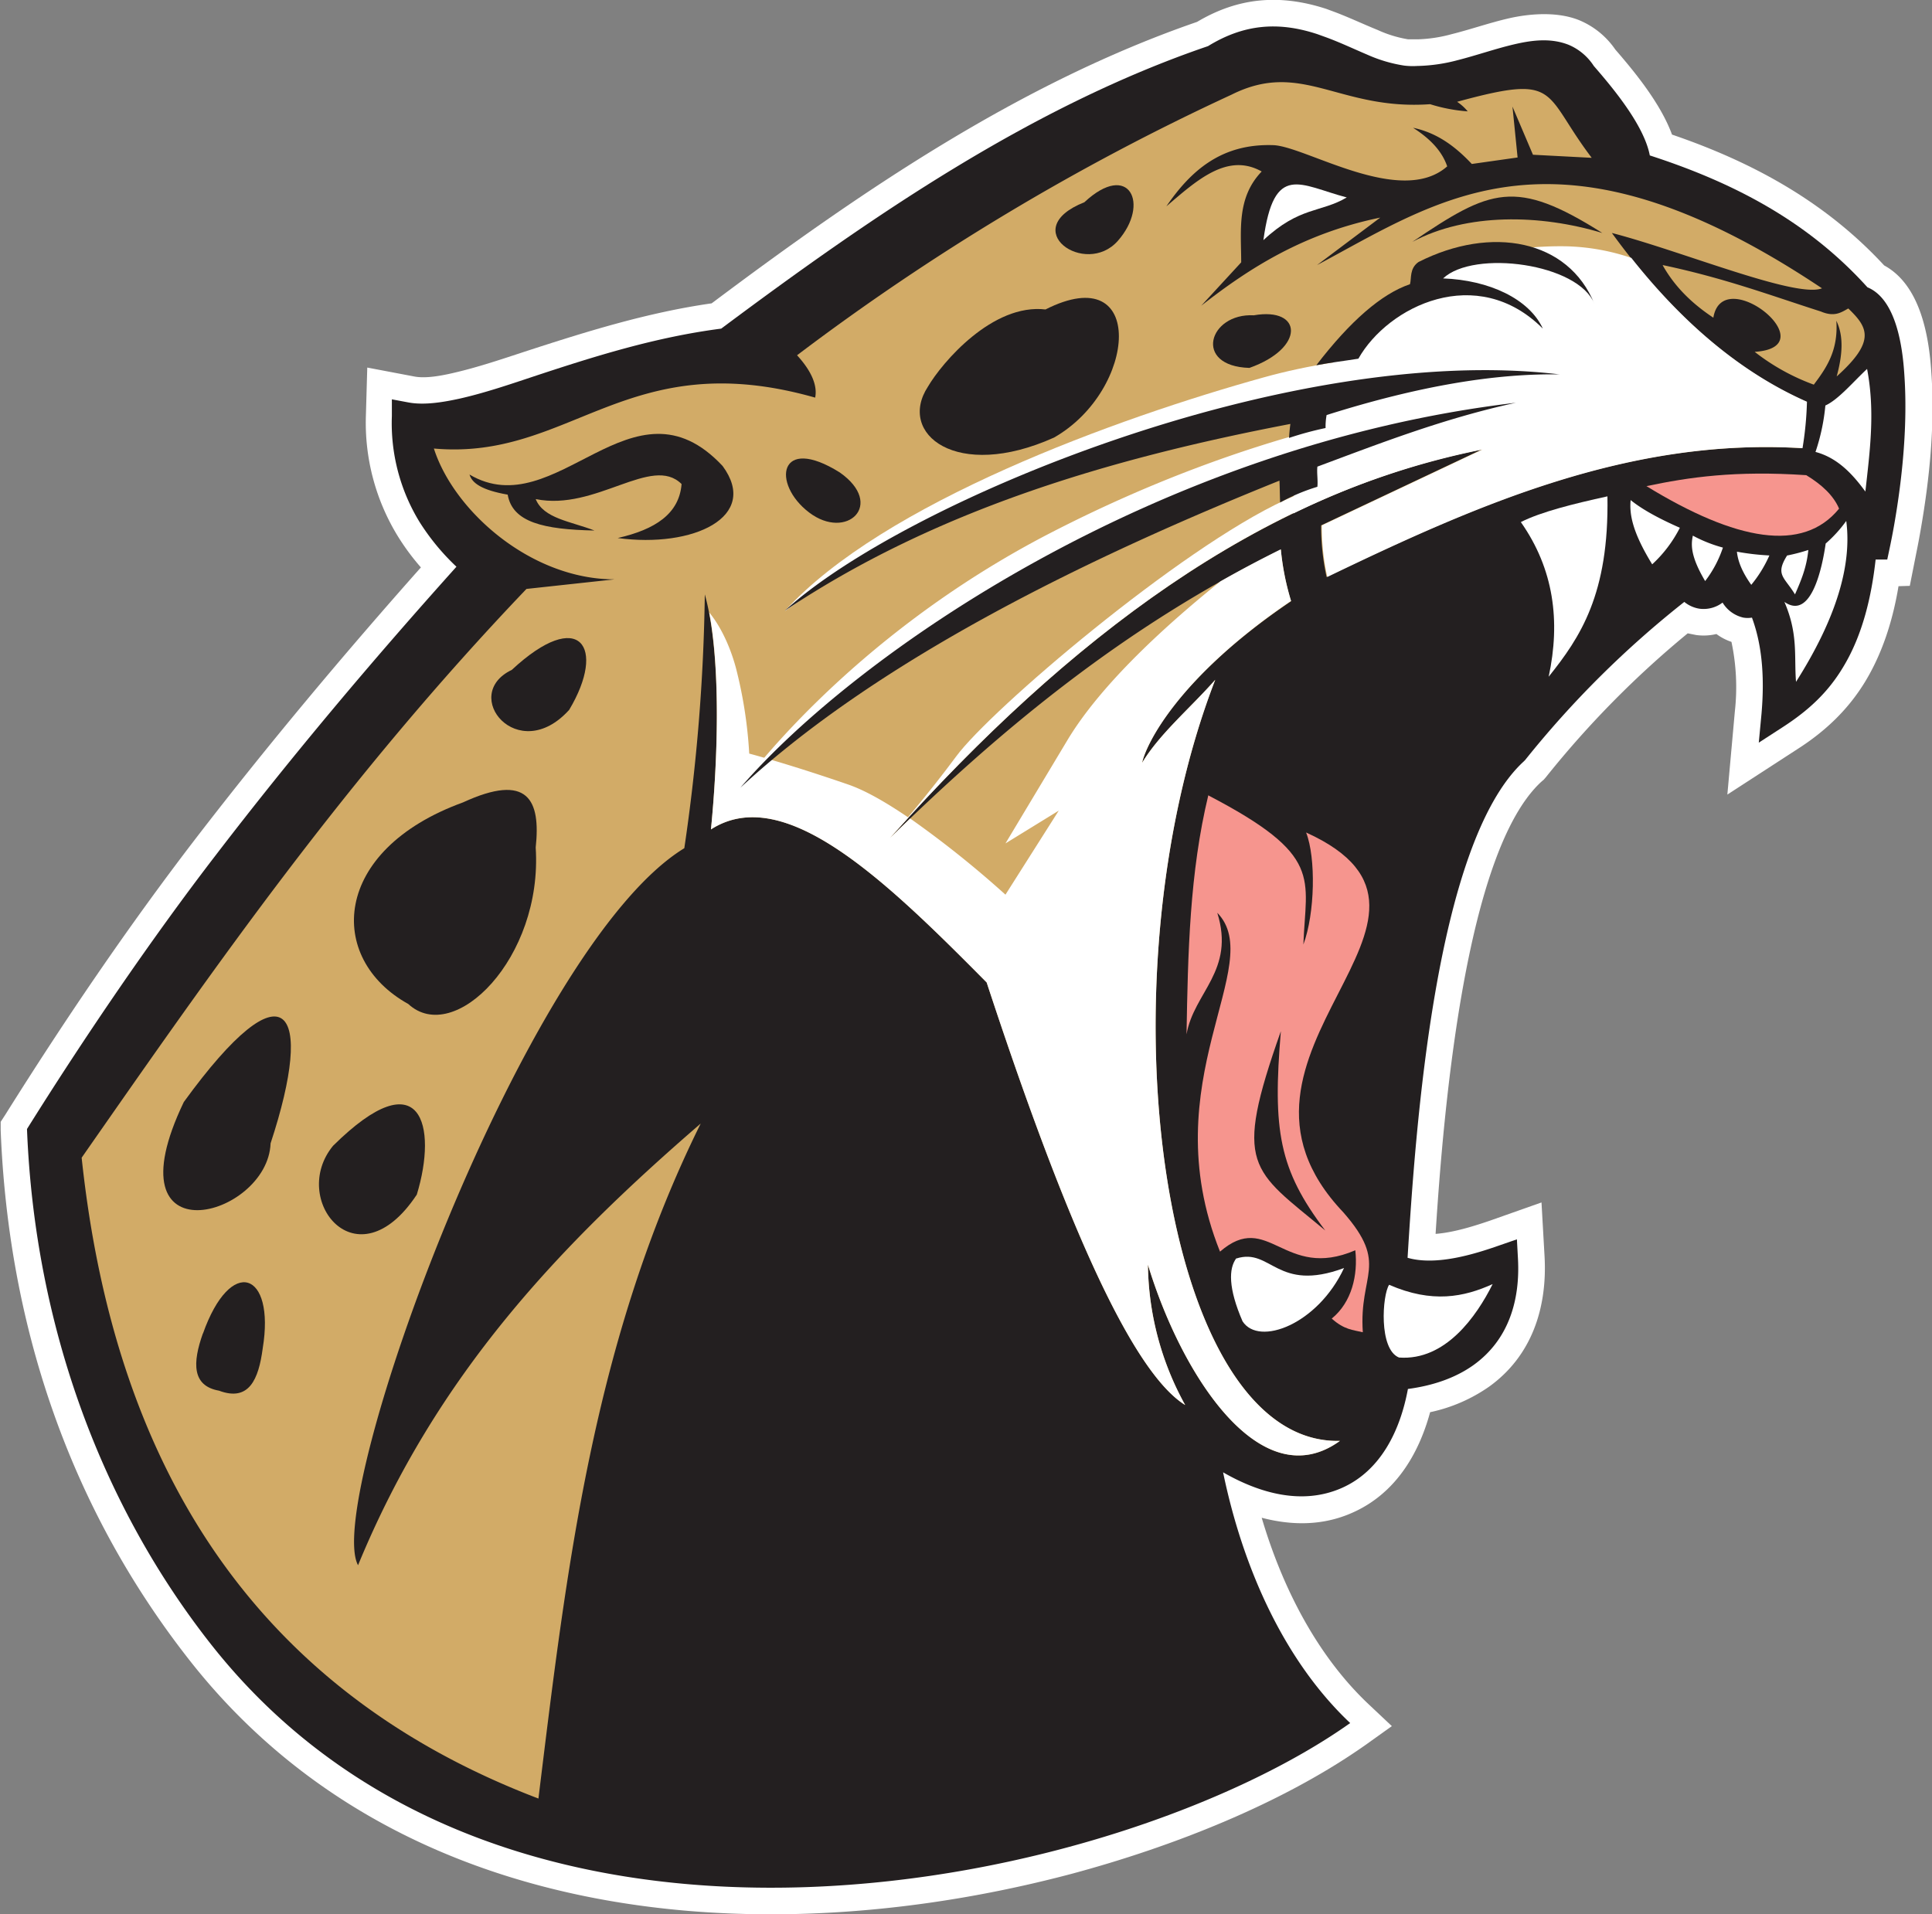 <svg id="Layer_1" data-name="Layer 1" xmlns="http://www.w3.org/2000/svg" viewBox="0 0 565.5 560.3"><rect x="0" y="0" width="565.5" height="560.3" fill="#808080" stroke="none"/><title>Leopard869_4c</title><path d="M272.9-108.6c-1.6,9.6-4.5,19.1-9.5,27.5s-11.8,14.9-20.1,20.2L222.8-47.6,225-72a63.8,63.8,0,0,0-1-20.3,15.8,15.8,0,0,1-4.4-2.3,16.1,16.1,0,0,1-5.9.3l-2.5-.5a284,284,0,0,0-41.5,42.1l-.6.7-.7.6c-22.3,20.4-28.7,96.1-31,132.4,5.5-.4,11.9-2.5,16-3.9l15-5.3.9,15.9c.8,14.9-3.7,29-16.2,38a47.1,47.1,0,0,1-17.3,7.5c-3.4,12.5-10.3,23.9-22.7,29.4-8.7,3.9-17.8,3.8-26.6,1.5,6,20.3,16.1,40.2,31.2,54.5l6.9,6.5-7.7,5.5C92.2,248,60,260.5,31,268.3-5.5,278-44.7,282.4-82.4,279.1c-56.9-5-108.7-27.3-144.7-73s-53.3-99.4-55.5-155.4V48.2l1.3-2c17.3-27.6,35.8-54.9,55.6-80.7,21-27.3,43.2-53.8,66.1-79.6a67.9,67.9,0,0,1-6.8-9.2,63.5,63.5,0,0,1-9.3-35.3l.4-14,13.7,2.6c3.5.7,8.4-.3,11.8-1.1,6.9-1.6,13.7-3.9,20.4-6.1,18.1-5.9,36-11.5,54.9-14.2,43.6-32.7,90.2-64.5,142.1-82.4,12.1-7.2,24.3-8.2,37.8-3.8l2.7,1c4.2,1.6,8.2,3.5,12.4,5.2a35.1,35.1,0,0,0,8.8,2.7h3.2a41.8,41.8,0,0,0,9.6-1.5c5.6-1.4,11-3.3,16.6-4.6s14-2.2,20.7.5a23.9,23.9,0,0,1,10.6,8.6c5.9,6.8,13.3,15.9,16.6,24.9,23.7,8.1,44.9,19.7,62.1,38.3,10.5,5.7,13.1,20.4,13.8,31.3,1.1,15.1-.5,31.1-3.1,46q-.6,3.5-1.3,6.9l-1.9,9.6Z" transform="translate(282.8 280.2)" style="fill:#fff;fill-rule:evenodd"/><path d="M266.2-116.4c-1.2,10.8-3.8,22-9.4,31.3-4.5,7.6-10.3,12.9-17.7,17.7L232-62.8l.8-8.5c.8-9.3.5-19.2-2.8-28.1a7.6,7.6,0,0,1-2.5,0,9.6,9.6,0,0,1-6.1-4.4,9.2,9.2,0,0,1-6.7,1.8,9.2,9.2,0,0,1-4.5-2,288.5,288.5,0,0,0-46.6,46.3l-.2.2-.2.2C137.2-33.4,131.5,50.6,129.2,88c8.3,2.4,19.4-1,26.8-3.6l5.2-1.8.3,5.5c.7,12.3-2.7,23.9-13,31.3-5.6,4-12.4,6.1-19.2,7-2.2,11.9-7.8,23.9-19.4,29s-24.1,1.5-34.7-4.6c5.7,27.6,17.7,55,37.2,73.4-66.7,47.3-245.6,88.4-333.4-23-31.5-40-51.6-92.4-53.9-150.9,16.5-26.4,36.2-55.4,55.2-80.1,22.3-29.1,46-57.2,70.5-84.5A67.2,67.2,0,0,1-160-127.4a55.4,55.4,0,0,1-8.1-31v-4.9l4.8.9c4.7.9,10.4-.1,15-1.1,7.1-1.6,14.2-4,21.1-6.3,18.4-6.1,36.2-11.7,55.5-14.2C-28-216.6,18.9-249,70.8-266.7c10.4-6.4,20.5-7.3,32-3.5l2.5.9c4.1,1.5,8.1,3.4,12.1,5.1a42.2,42.2,0,0,0,10.8,3.2,20.9,20.9,0,0,0,4,.1h.3a49.4,49.4,0,0,0,11.4-1.7c5.5-1.4,10.9-3.3,16.4-4.6s10.9-1.9,16,.1a16.3,16.3,0,0,1,7.4,6.2c5.2,6,14.7,17.2,16.4,26.2,24.4,7.9,46.2,19.2,63.7,38.6,8.5,3.5,10.3,17.7,10.8,25.5,1,14.3-.5,30-3,44.2q-.6,3.4-1.3,6.7l-.7,3.3h-3.6" transform="translate(282.8 280.2)" style="fill:#231f20;fill-rule:evenodd"/><path d="M183.1-234l-17.2-.9-6-14.1,1.5,14.9L148-232.2c-4.8-5.1-10.1-9.1-17.2-10.6,4.7,3,8.4,6.6,10,11.3-13.5,11.9-41-5.6-50.7-6.2-15.3-.6-24.3,7.4-31.5,17.9,9-7.7,17.9-15.8,27.9-10.2-7.4,7.7-6,17.3-6,26.6L68.8-190.7c14.3-11.2,30.1-21.2,52.4-25.8l-18.5,13.9c36.4-19.4,70.4-44.9,147.8,6.8-7.6,3-41-10.9-61.5-16.2,17,23.4,35.9,40.1,56.9,49.4a98.4,98.4,0,0,1-1.3,13.6c-50.6-3.1-95.1,16.5-139.1,37.7a67.9,67.9,0,0,1-1.6-15.1l47-22.2C85.4-135.7,29.3-92.6-22.3-34.9,10.2-66.6,46-96.6,92.1-119.3a76.1,76.1,0,0,0,3,15.1C61.9-81.8,52.6-62.2,51.5-56.9c5.2-8.6,14.3-16.2,21.4-24.3C38.5,7.8,57.2,142.9,109.4,141.6,86.2,158.4,63,122.3,53.2,90a86.7,86.7,0,0,0,10.9,41.1c-16.1-10-36-56.4-58.1-123.7C-23.6-22.5-53.2-51.2-74.7-37.4c2.3-23.6,2.8-52.4-1.8-68.8a556.2,556.2,0,0,1-6,74.3c-47,28.7-105.7,190.9-95.5,209.9,23-55.9,59.1-93.7,100.3-129.3-31.6,63.8-39.3,130.7-47.5,197.6-82.1-31.3-124-96-133.7-187.6,38.7-55.5,77.2-111,130.2-166.5l25.8-2.8c-24.6,0-47.1-20.1-52.9-38.3,40.2,3.6,56.4-30.6,111.6-14.9.7-3.5-1-7.7-5.3-12.4A690,690,0,0,1,77.7-252.5c20.6-10.3,31.4,4.7,58.1,2.8a47.9,47.9,0,0,0,11,2.1,14.3,14.3,0,0,0-3.1-2.8c30.4-8.3,24.8-2.8,39.4,16.4" transform="translate(282.8 280.2)" style="fill:#d2ab67;fill-rule:evenodd"/><path d="M-16.9-40.9l-5.4,6,5.9-5.7A296.4,296.4,0,0,1,11.5-18.3L27.1-42.9,11.5-33.3l18-30C39.5-80.1,59.1-97.7,74.4-110q8.6-4.9,17.7-9.4a76.1,76.1,0,0,0,3,15.1C61.9-81.8,52.6-62.2,51.5-56.9c5.2-8.6,14.3-16.2,21.4-24.3C38.5,7.8,57.2,142.9,109.4,141.6,86.2,158.4,63,122.3,53.2,90a86.7,86.7,0,0,0,10.9,41.1c-16.1-10-36-56.4-58.1-123.7C-23.6-22.5-53.2-51.2-74.7-37.4c2.1-21.2,2.7-46.6-.5-63.5,1.5,1.8,5.3,7,7.8,16.2a129.9,129.9,0,0,1,3.9,25.1s11.4,3,28.8,9c5.3,1.8,11.6,5.5,17.9,9.8M194.7-204.7c15.5,19.6,32.6,33.8,51.4,42.1a98.4,98.4,0,0,1-1.3,13.6c-50.6-3.1-95.1,16.5-139.1,37.7a67.9,67.9,0,0,1-1.6-15.1l47-22.2a227.6,227.6,0,0,0-55.3,18.7,150.9,150.9,0,0,1,3-29.9c3.6-16.2,31.2-31.5,31.2-31.5l4.2-4.2c3.3-3.3,10.8-7.8,10.8-7.8s11.4-5.1,30.6-4.8A63.9,63.9,0,0,1,194.7-204.7Z" transform="translate(282.8 280.2)" style="fill:#fff;fill-rule:evenodd"/><path d="M151-148.7C85.7-135.8,29.8-93-21.5-35.8c2.5-2.8,10.3-11.8,18.6-23,10-13.6,65.4-60.8,96.2-75S151-148.7,151-148.7" transform="translate(282.8 280.2)" style="fill:#fff;fill-rule:evenodd"/><path d="M137.7-157S77-142.9,39.5-122.7-22.9-85.6-22.9-85.6-40.2-72.8-48.9-65.8A192.6,192.6,0,0,0-66.1-49.6s30.9-43.7,90.8-74.6,107.4-36.9,115.7-37.6,20.5-.5,20.5-.5-18.6,2.7-23.2,5.3" transform="translate(282.8 280.2)" style="fill:#fff;fill-rule:evenodd"/><path d="M93.6-162.4,30-143.5l-44,18.2-22.8,12.7-16.3,11.3C-24.4-133,44.2-157.8,87-169.7c25.4-7.1,62.5-10.3,85.8-.9,0,0-42-3.5-79.2,8.2" transform="translate(282.8 280.2)" style="fill:#fff;fill-rule:evenodd"/><path d="M70.8-47.4c34,17.7,28.6,24.1,27.9,43.7,3.4-9.1,3.7-25.4.8-32.8C154.1-11.7,66,28,110.4,74.7c13.5,15.4,4.5,17.9,5.7,35.1-2.9-.7-5.4-.7-9.1-4,5.9-4.8,7.7-12.8,6.9-20-20.9,9-25.4-11.9-39.6.4-20-50,14-84-.8-99.2,5.3,17-6.9,23.3-9,35.6.4-23.7.9-47.4,6.4-70.1" transform="translate(282.8 280.2)" style="fill:#f6958e;fill-rule:evenodd"/><path d="M-147.3-45.3c19.1-8.8,22.8-.7,21.3,13.2,2.1,32.4-23.9,58.2-37.3,45.8-24-13.3-22.5-45,16-59" transform="translate(282.8 280.2)" style="fill:#231f20;fill-rule:evenodd"/><path d="M-229,42.4c29.9-41.2,38.5-27.6,25.4,12.1-.8,21.8-47.7,34.4-25.4-12.1" transform="translate(282.8 280.2)" style="fill:#231f20;fill-rule:evenodd"/><path d="M-185.3,55.2c25.9-25.6,30.6-5.7,24.5,14.3-17.6,26.6-37.4,1.3-24.5-14.3" transform="translate(282.8 280.2)" style="fill:#231f20;fill-rule:evenodd"/><path d="M-223.4,110.2c8.1-22.9,21.2-18.2,17.5,4.3-1.2,9.1-4,15.7-12.8,12.4-7.9-1.4-7.8-8.1-4.7-16.8" transform="translate(282.8 280.2)" style="fill:#231f20;fill-rule:evenodd"/><path d="M203.9-202.6c18.4,3.9,31.6,8.9,46.3,13.6,4,1.7,6,.2,8-.9,5.7,5.5,8.2,9.5-3.4,19.9,1.6-5.9,2.2-11.6-.1-16.3.6,8.7-2.9,13.8-6.6,18.7a63.3,63.3,0,0,1-17.3-9.6c21.5-1.4-9.4-26.3-12.1-10-7.1-4.7-11.7-9.8-14.8-15.3" transform="translate(282.8 280.2)" style="fill:#d2ab67;fill-rule:evenodd"/><path d="M251.5-161.5c3.8-1.7,8.3-7.1,12.2-10.7,2.4,12.6.8,24.1-.5,35.9-3.8-5.2-8.2-9.9-14.6-11.6a59.7,59.7,0,0,0,2.9-13.7" transform="translate(282.8 280.2)" style="fill:#fff;fill-rule:evenodd"/><path d="M199.2-137.9c12.3-2.6,25.9-4.6,46.7-3.2,4.6,2.8,8,6,9.6,9.8-10.6,13-30.1,9.5-56.4-6.6" transform="translate(282.8 280.2)" style="fill:#f6958e;fill-rule:evenodd"/><path d="M251.6-121.1a39,39,0,0,0,6-6.6c1.7,12.9-2.9,28.5-14.7,47.1-.6-7.5.7-13.9-3.4-23.4,7.9,5.5,11.1-10.2,12.1-17.2" transform="translate(282.8 280.2)" style="fill:#fff;fill-rule:evenodd"/><path d="M162.4-127.4c6-3,15.3-5.3,25.3-7.5.5,28.7-8,41.3-17.2,52.8,3.5-16.3,1.5-31.5-8.1-45.2" transform="translate(282.8 280.2)" style="fill:#fff;fill-rule:evenodd"/><path d="M194.5-133.8c3.1,2.5,7.6,5.1,14.4,8.1a37.8,37.8,0,0,1-8.1,10.7c-5.9-9.6-6.7-14.8-6.3-18.9" transform="translate(282.8 280.2)" style="fill:#fff;fill-rule:evenodd"/><path d="M212.7-123.4a40.9,40.9,0,0,0,8.8,3.5,33.3,33.3,0,0,1-5.2,9.8c-4.2-7.1-4.2-10.5-3.6-13.3" transform="translate(282.8 280.2)" style="fill:#fff;fill-rule:evenodd"/><path d="M225.6-118.7a72,72,0,0,0,9.5,1.1,36.8,36.8,0,0,1-5.3,8.6c-2.5-3.5-3.9-6.7-4.2-9.7" transform="translate(282.8 280.2)" style="fill:#fff;fill-rule:evenodd"/><path d="M240.4-117.6a55.2,55.2,0,0,0,6.1-1.6c-.5,5.2-2.2,9.1-3.9,13-3.1-5.1-5.9-5.7-2.3-11.4" transform="translate(282.8 280.2)" style="fill:#fff;fill-rule:evenodd"/><path d="M84.2-187.9c14.3-2.5,15.1,9.6-1.3,15.4-16.6-.5-11.9-16.1,1.3-15.4" transform="translate(282.8 280.2)" style="fill:#231f20;fill-rule:evenodd"/><path d="M23.2-189.6c29.6-15,26.9,23.6,2.5,37.5-28.5,12.8-45.9-1.1-36.9-14.9,4.1-7,18.9-24.5,34.5-22.6" transform="translate(282.8 280.2)" style="fill:#231f20;fill-rule:evenodd"/><path d="M34.6-221c13.1-12.2,19.3.5,9.8,11.3s-29.7-3.4-9.8-11.3" transform="translate(282.8 280.2)" style="fill:#231f20;fill-rule:evenodd"/><path d="M111.4-222.4c-13.7-3.6-21.3-10.4-24.4,12.5,10.6-9.9,16.8-8,24.4-12.5" transform="translate(282.8 280.2)" style="fill:#fff;fill-rule:evenodd"/><path d="M-37-141.9c-17.9-11.2-20,3.3-9,11.7s22.4-2.3,9-11.7" transform="translate(282.8 280.2)" style="fill:#231f20;fill-rule:evenodd"/><path d="M-145.4-141.3c25.5,15.1,47.7-30.7,74.1-2.5,11,14.9-8.6,24.1-30.7,21.1,11-2.5,18-7.1,18.7-15.8-8.7-8.7-25.1,8-42.7,4.4,2.3,5.7,10.2,6.5,17.2,9.2-14.9-.3-24-2.4-25.4-10.5-7.4-1.3-10.5-3.3-11.2-6" transform="translate(282.8 280.2)" style="fill:#231f20;fill-rule:evenodd"/><path d="M-133-84.1c19.9-18.5,27.8-6.7,16.8,11.7-15,16.6-32.1-4.4-16.8-11.7" transform="translate(282.8 280.2)" style="fill:#231f20;fill-rule:evenodd"/><path d="M-66.1-49.6c34-39.4,122.2-100.3,227-112.7-21.2,4.6-40.1,12-58.1,18.7-.2,2,.2,3.9,0,5.9a56.1,56.1,0,0,0-10.9,4.6c-.1-2.1-.1-4.3-.2-6.4C37.8-117.8-24.7-88-66.1-49.6" transform="translate(282.8 280.2)" style="fill:#231f20;fill-rule:evenodd"/><path d="M-53.1-101.4c34.4-31.6,147.4-78.7,226.8-69.2-18.4-.3-40.7,3.2-68.2,11.9a18.8,18.8,0,0,0-.3,3.8A96.2,96.2,0,0,0,94.5-152c.1-1.4.2-2.7.4-4.1-53.3,10.2-104.2,25.4-148,54.7" transform="translate(282.8 280.2)" style="fill:#231f20;fill-rule:evenodd"/><path d="M102.6-173.3c4.3-.8,7.8-1.2,12.2-1.9,8.7-15.4,34.7-28.1,54-8.8-4-8.7-15.7-14.2-29.2-14.7,9-8.5,39.7-4.4,44.3,7.5-7.6-18.9-30.2-23.1-51.5-12.3-2.7,1.9-2,4.8-2.5,6.5-8.3,2.8-17.5,10.8-27.4,23.7" transform="translate(282.8 280.2)" style="fill:#231f20;fill-rule:evenodd"/><path d="M130.6-209.4c22.9-15.5,30.1-18.7,55.6-2.6-18.2-5.5-39.7-5.9-55.6,2.6" transform="translate(282.8 280.2)" style="fill:#231f20;fill-rule:evenodd"/><path d="M123.8,95.9c-2,3-3.1,18.9,2.9,21.3,13.6,1,22.7-12.1,27.4-21.5-8.4,3.8-17.7,5.7-30.3.2" transform="translate(282.8 280.2)" style="fill:#fff;fill-rule:evenodd"/><path d="M79.1,88.2C89.3,85,90.9,98.3,110.6,91c-7.7,16.5-24.9,23-29.7,15.6-4.2-9.7-4.1-15.5-1.8-18.5" transform="translate(282.8 280.2)" style="fill:#fff;fill-rule:evenodd"/><path d="M92.1,21.7C78,61.6,83.5,62,105.1,80c-13.6-17.9-15.4-29.4-13-58.2" transform="translate(282.8 280.2)" style="fill:#231f20;fill-rule:evenodd"/></svg>
